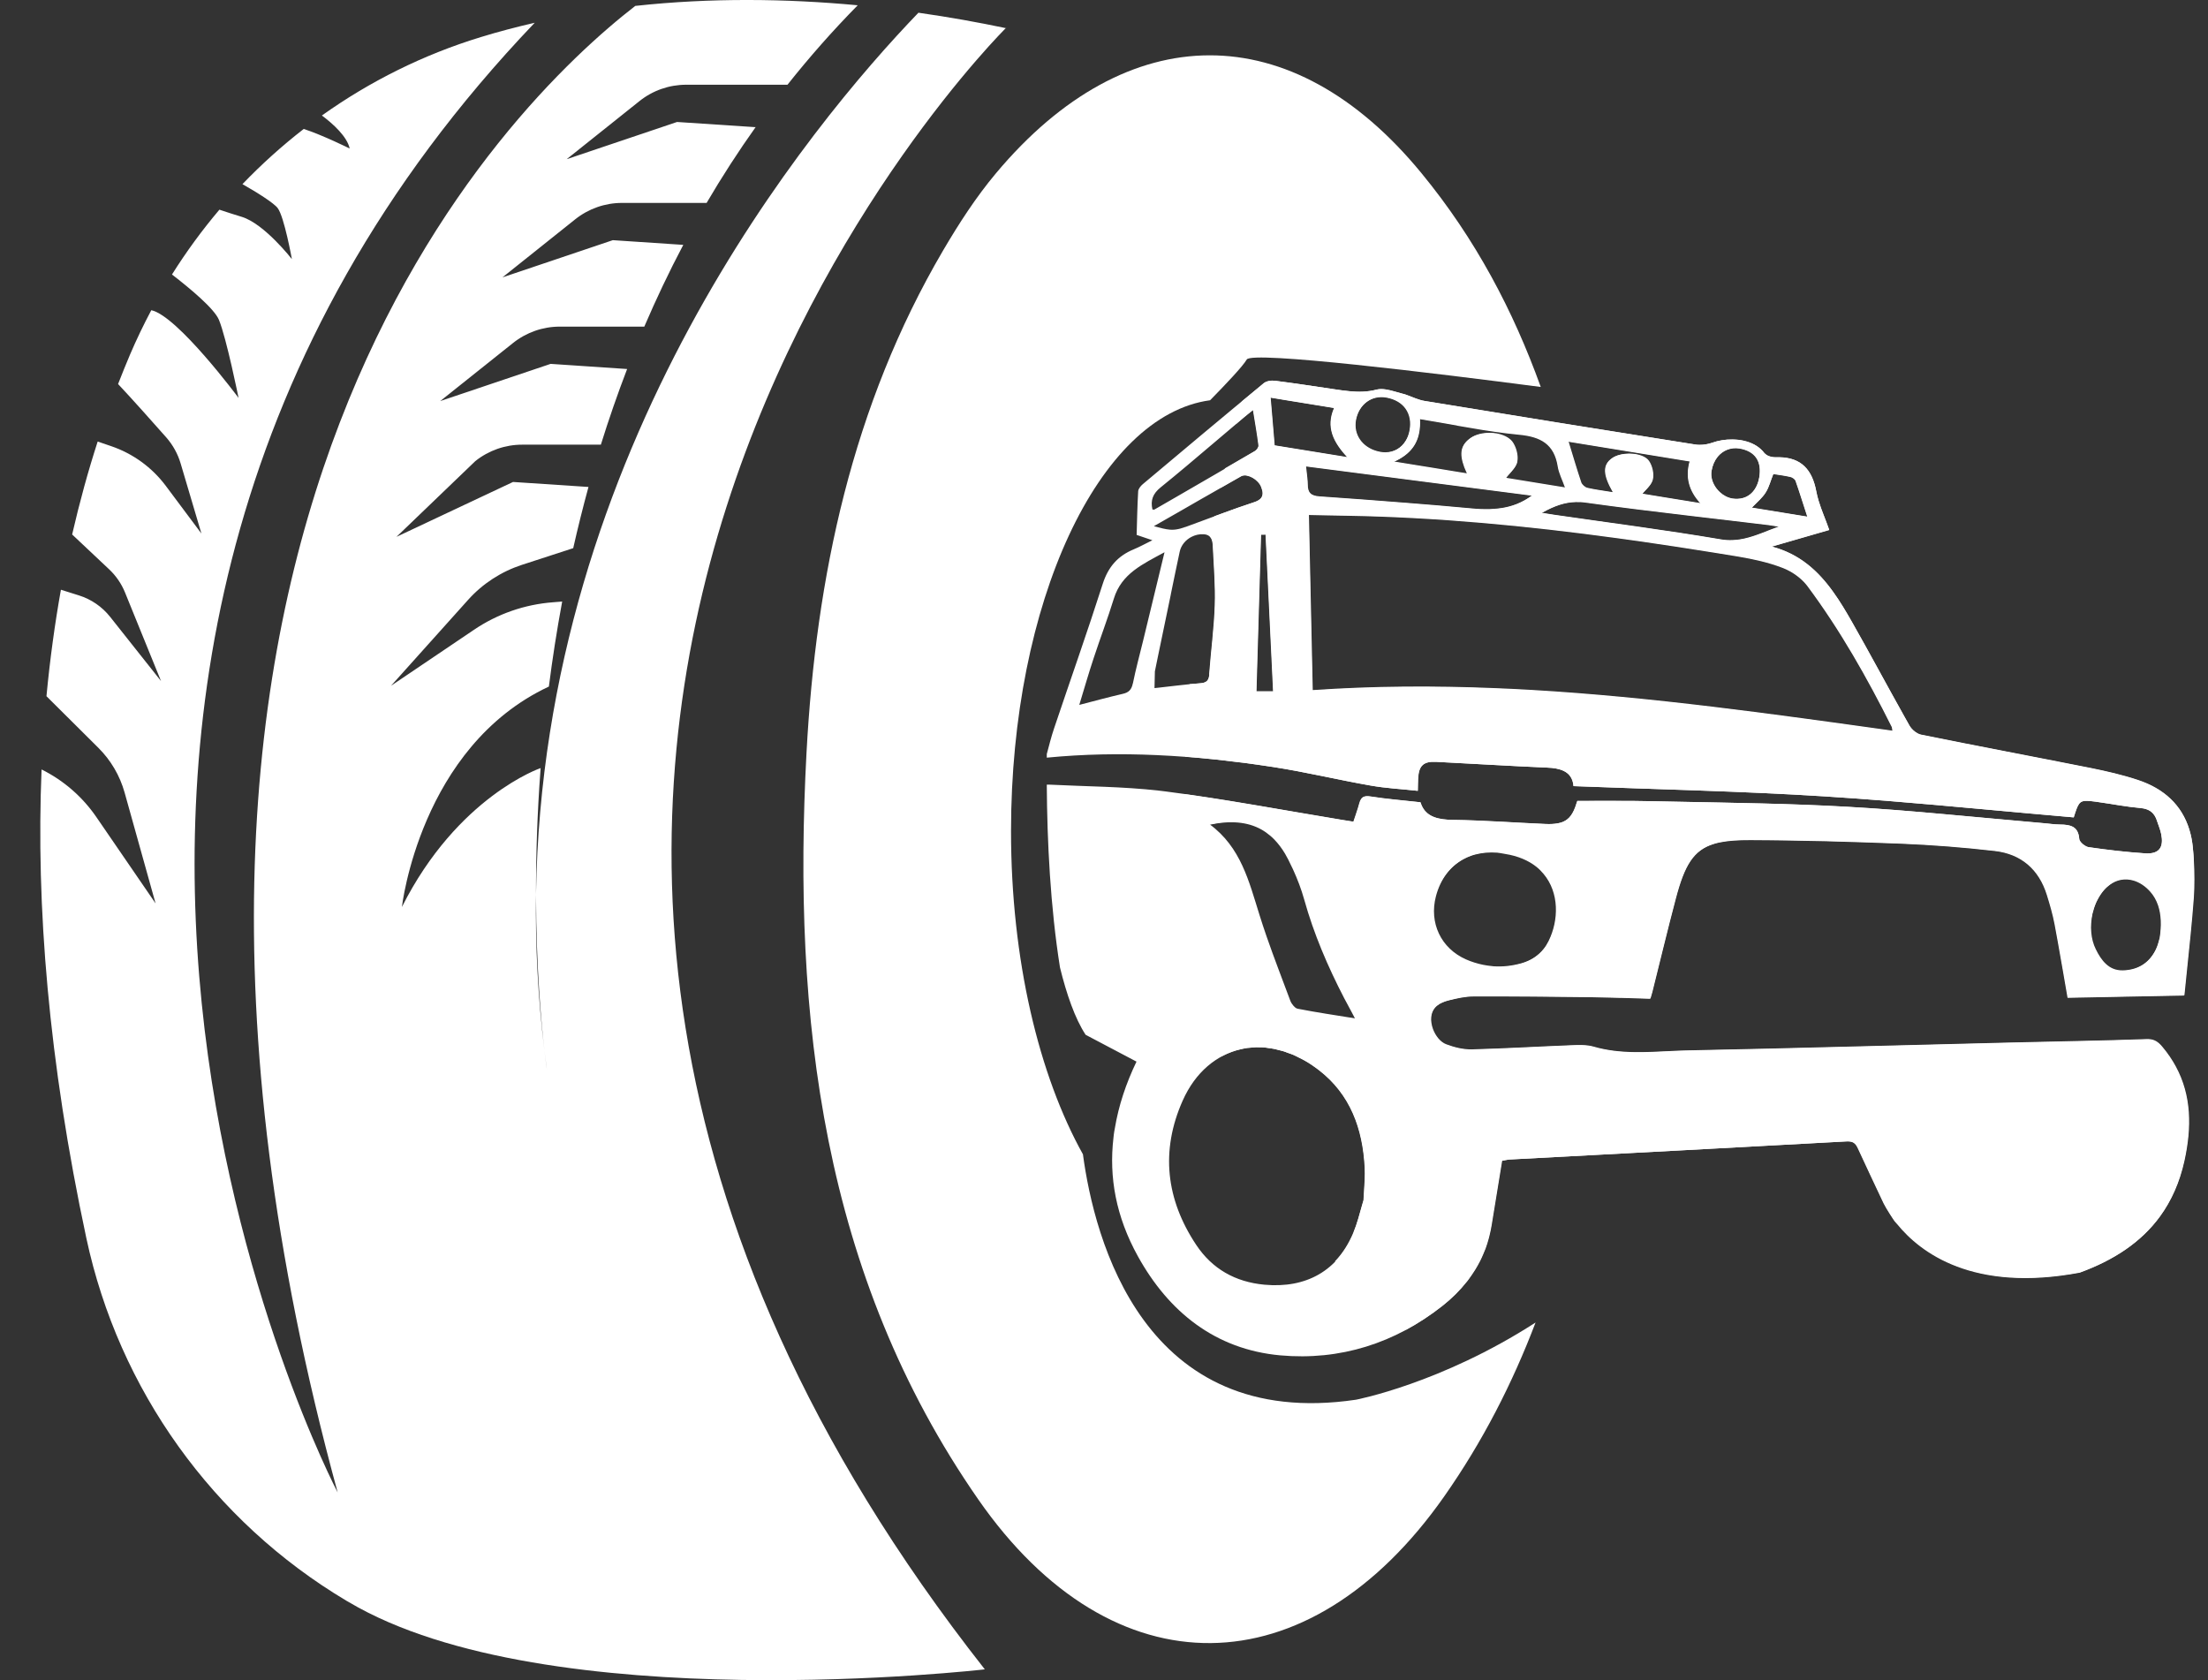 <svg width="46" height="35" viewBox="0 0 46 35" fill="none" xmlns="http://www.w3.org/2000/svg">
<rect x="0" y="0" width="46" height="35" fill="#333333" stroke="none"/>
<path d="M20.96 0.587C20.379 0.465 19.767 0.355 19.134 0.265C16.893 2.593 11.302 9.319 11.167 18.633C11.17 20.17 11.278 21.323 11.343 21.892C11.36 22.022 11.376 22.153 11.394 22.283C11.394 22.283 11.373 22.146 11.343 21.892C11.206 20.775 11.151 19.688 11.167 18.633C11.165 17.846 11.191 16.959 11.263 16C11.263 16 9.533 16.589 8.373 18.894C8.373 18.894 8.751 15.558 11.435 14.302C11.508 13.728 11.6 13.135 11.712 12.531L11.524 12.546C10.933 12.59 10.364 12.788 9.875 13.119L8.146 14.286L9.752 12.496C10.054 12.159 10.441 11.908 10.872 11.767L11.942 11.419C12.037 10.999 12.143 10.573 12.26 10.144L10.688 10.04L8.26 11.183L9.903 9.605C10.18 9.384 10.524 9.263 10.878 9.263H12.518C12.681 8.74 12.863 8.214 13.065 7.687L11.471 7.58L9.171 8.355L10.687 7.146C10.964 6.925 11.308 6.804 11.662 6.804H13.423C13.668 6.234 13.937 5.665 14.235 5.101L12.767 5.003L10.468 5.778L11.983 4.569C12.26 4.348 12.604 4.227 12.958 4.227H14.721C15.037 3.688 15.38 3.156 15.754 2.631L15.74 2.649L14.105 2.541L11.806 3.316L13.321 2.107C13.598 1.885 13.942 1.765 14.296 1.765H16.406C16.855 1.199 17.342 0.645 17.869 0.11C16.383 -0.029 14.81 -0.049 13.235 0.123C10.6 2.165 1.521 10.902 7.035 31.09C7.035 31.09 -1.888 14.111 11.14 0.474C10.764 0.561 10.389 0.658 10.019 0.772C8.819 1.138 7.705 1.695 6.706 2.406C6.94 2.581 7.232 2.845 7.285 3.094C7.285 3.094 6.736 2.82 6.328 2.686C5.875 3.038 5.448 3.422 5.051 3.836C5.346 4.003 5.706 4.228 5.786 4.336C5.922 4.517 6.081 5.398 6.081 5.398C6.081 5.398 5.508 4.66 5.036 4.517C4.876 4.468 4.715 4.417 4.571 4.368C4.211 4.793 3.881 5.244 3.583 5.718C3.961 6.01 4.463 6.428 4.561 6.662C4.719 7.047 4.97 8.289 4.97 8.289C4.97 8.289 3.699 6.578 3.152 6.462C2.992 6.763 2.845 7.069 2.71 7.384C2.624 7.586 2.542 7.791 2.46 8C2.74 8.297 3.196 8.809 3.462 9.11C3.601 9.268 3.705 9.455 3.764 9.657L4.196 11.114L3.454 10.121C3.168 9.738 2.771 9.449 2.316 9.294L2.035 9.198C1.836 9.813 1.659 10.457 1.503 11.134L2.272 11.858C2.416 11.993 2.53 12.159 2.604 12.341L3.355 14.188L2.293 12.848C2.127 12.639 1.9 12.483 1.644 12.403L1.269 12.285C1.143 12.991 1.041 13.731 0.968 14.503L2.048 15.577C2.309 15.836 2.497 16.157 2.596 16.51L3.241 18.819L2.005 17.017C1.716 16.597 1.324 16.256 0.866 16.029C0.749 18.857 1.008 22.094 1.799 25.793C2.475 28.949 4.435 31.689 7.219 33.347C7.233 33.356 7.25 33.365 7.265 33.373C11.405 35.83 20.517 34.775 20.517 34.775C5.577 15.78 20.961 0.579 20.961 0.579" fill="white"/>
<path d="M22.564 24.051C21.644 22.402 21.063 19.996 21.063 17.314C21.063 12.549 22.894 8.65 25.21 8.338C25.534 8.008 25.896 7.626 25.974 7.489C26.08 7.306 29.884 7.772 32.099 8.061C31.524 6.466 30.738 4.975 29.617 3.611C26.92 0.322 23.483 0.344 20.748 3.611C20.333 4.106 19.977 4.657 19.65 5.214C17.752 8.447 16.999 12.018 16.802 15.686C16.509 21.183 17.127 26.553 20.379 31.233C23.186 35.273 27.262 35.198 30.086 31.175C30.89 30.029 31.508 28.817 31.991 27.55C30.02 28.822 28.249 29.158 28.249 29.158C23.816 29.814 22.797 25.795 22.562 24.052" fill="white"/>
<path d="M39.534 25.492C40.016 26.086 41.113 26.92 43.337 26.503C44.045 26.245 44.614 25.871 45.005 25.334C45.239 25.012 45.41 24.631 45.509 24.184C45.663 23.484 45.657 22.822 45.331 22.218C45.256 22.079 45.164 21.942 45.053 21.81C45.041 21.797 45.031 21.783 45.019 21.771C44.94 21.688 44.862 21.64 44.721 21.646C43.782 21.68 42.842 21.693 41.902 21.717C40.779 21.745 39.657 21.773 38.534 21.802C37.411 21.832 36.29 21.858 35.167 21.881C35.085 21.882 35.002 21.885 34.921 21.889C34.879 21.891 34.839 21.892 34.798 21.895C34.552 21.907 34.304 21.92 34.058 21.917C33.771 21.913 33.484 21.885 33.199 21.802C33.125 21.78 33.045 21.773 32.964 21.77C32.924 21.77 32.882 21.77 32.842 21.77C32.802 21.77 32.761 21.773 32.721 21.774C32.035 21.801 31.349 21.842 30.661 21.86C30.572 21.861 30.482 21.851 30.393 21.832C30.304 21.813 30.215 21.785 30.131 21.754C30.008 21.708 29.907 21.578 29.854 21.437C29.823 21.352 29.809 21.262 29.818 21.182C29.843 20.964 30.008 20.88 30.19 20.833C30.359 20.79 30.534 20.75 30.707 20.75C31.119 20.749 31.529 20.75 31.941 20.753C32.344 20.756 32.746 20.761 33.149 20.765C33.349 20.768 33.549 20.773 33.749 20.78C33.761 20.78 33.774 20.78 33.786 20.78C33.986 20.786 34.186 20.793 34.386 20.799C34.39 20.784 34.395 20.771 34.398 20.758C34.41 20.72 34.418 20.69 34.426 20.661C34.589 20.011 34.744 19.358 34.916 18.711C35.097 18.026 35.282 17.705 35.713 17.574C35.87 17.525 36.06 17.503 36.294 17.495C36.352 17.494 36.414 17.493 36.478 17.494C36.739 17.494 37.001 17.498 37.261 17.501C37.785 17.509 38.307 17.522 38.829 17.54C39.09 17.549 39.352 17.557 39.613 17.568C39.939 17.581 40.264 17.6 40.59 17.625C40.916 17.65 41.241 17.683 41.565 17.72C42.118 17.783 42.487 18.104 42.653 18.637C42.715 18.836 42.774 19.04 42.813 19.244C42.836 19.37 42.86 19.495 42.882 19.62C42.95 19.997 43.014 20.379 43.085 20.778C43.49 20.771 43.894 20.762 44.3 20.755C44.699 20.747 45.1 20.739 45.509 20.731C45.552 20.298 45.598 19.875 45.639 19.457C45.663 19.205 45.687 18.954 45.705 18.704C45.722 18.445 45.721 18.181 45.705 17.92C45.699 17.833 45.693 17.746 45.684 17.659C45.671 17.525 45.647 17.4 45.61 17.283C45.454 16.778 45.087 16.433 44.537 16.252C44.219 16.146 43.888 16.071 43.559 16.004C42.382 15.769 41.202 15.548 40.025 15.309C40.002 15.305 39.979 15.296 39.955 15.284C39.921 15.266 39.885 15.241 39.856 15.212C39.836 15.193 39.817 15.172 39.802 15.151C39.795 15.141 39.788 15.131 39.782 15.12C39.746 15.056 39.71 14.992 39.673 14.927C39.306 14.272 38.952 13.608 38.58 12.956C38.459 12.742 38.333 12.53 38.192 12.334C37.882 11.902 37.497 11.543 36.91 11.388C37.309 11.273 37.707 11.158 38.109 11.042C38.035 10.828 37.947 10.634 37.888 10.438C37.869 10.373 37.851 10.306 37.839 10.24C37.753 9.779 37.521 9.536 37.072 9.527C37.042 9.527 37.011 9.527 36.978 9.527C36.952 9.527 36.921 9.523 36.89 9.515C36.844 9.503 36.802 9.483 36.774 9.455C36.77 9.45 36.762 9.446 36.759 9.442C36.669 9.321 36.538 9.243 36.395 9.2C36.371 9.193 36.346 9.187 36.322 9.181C36.248 9.165 36.171 9.157 36.096 9.156C35.943 9.153 35.795 9.179 35.675 9.222C35.592 9.252 35.495 9.269 35.404 9.268C35.373 9.268 35.343 9.265 35.313 9.26C33.433 8.963 31.553 8.661 29.675 8.353C29.55 8.332 29.432 8.273 29.31 8.23C29.282 8.22 29.254 8.21 29.224 8.204C29.109 8.174 28.983 8.13 28.864 8.113C28.799 8.104 28.737 8.102 28.679 8.117C28.486 8.167 28.301 8.169 28.117 8.151C28.008 8.141 27.897 8.124 27.786 8.107C27.375 8.046 26.966 7.983 26.555 7.931C26.48 7.922 26.381 7.939 26.328 7.983C25.485 8.678 24.646 9.381 23.809 10.085C23.765 10.122 23.715 10.183 23.712 10.234C23.694 10.538 23.689 10.843 23.68 11.143C23.794 11.182 23.885 11.213 24.008 11.254C23.857 11.328 23.743 11.392 23.62 11.443C23.288 11.58 23.088 11.809 22.975 12.159C22.652 13.169 22.297 14.17 21.959 15.176C21.901 15.347 21.858 15.523 21.808 15.708C21.808 15.733 21.808 15.758 21.808 15.783C22.58 15.708 23.341 15.696 24.097 15.73C24.297 15.739 24.497 15.751 24.697 15.766C24.7 15.766 24.701 15.766 24.704 15.766C24.904 15.78 25.106 15.8 25.306 15.82H25.313C25.512 15.842 25.71 15.866 25.909 15.891H25.92C26.12 15.919 26.32 15.947 26.52 15.978C27.201 16.082 27.87 16.245 28.549 16.364C28.709 16.392 28.87 16.411 29.035 16.426C29.116 16.433 29.199 16.441 29.284 16.449C29.366 16.457 29.451 16.466 29.537 16.474C29.538 16.411 29.54 16.363 29.541 16.321C29.541 16.301 29.541 16.281 29.543 16.264C29.543 16.246 29.543 16.228 29.546 16.212C29.559 15.953 29.655 15.858 29.915 15.87C30.685 15.909 31.457 15.957 32.227 15.99C32.264 15.991 32.3 15.994 32.335 15.997C32.58 16.024 32.761 16.112 32.783 16.376C34.541 16.445 36.275 16.48 38.004 16.589C38.438 16.616 38.872 16.648 39.304 16.682C39.955 16.734 40.605 16.793 41.254 16.852C41.905 16.911 42.553 16.971 43.204 17.027C43.293 16.747 43.315 16.676 43.49 16.682C43.534 16.684 43.588 16.69 43.654 16.698C43.676 16.701 43.7 16.704 43.725 16.709C43.872 16.729 44.017 16.753 44.162 16.776C44.308 16.799 44.454 16.819 44.601 16.832C44.76 16.847 44.857 16.912 44.915 17.037C44.924 17.055 44.931 17.074 44.937 17.095C44.968 17.188 45.007 17.279 45.026 17.373C45.078 17.622 45.002 17.759 44.788 17.776C44.757 17.779 44.724 17.779 44.687 17.776C44.491 17.762 44.296 17.745 44.1 17.723C44.002 17.712 43.905 17.7 43.807 17.687C43.709 17.675 43.613 17.661 43.515 17.647C43.503 17.646 43.491 17.641 43.479 17.637C43.425 17.615 43.362 17.565 43.334 17.518C43.325 17.503 43.319 17.49 43.319 17.478C43.309 17.344 43.263 17.269 43.192 17.227C43.156 17.207 43.115 17.194 43.069 17.186C43.023 17.179 42.974 17.176 42.921 17.176C42.862 17.176 42.802 17.17 42.743 17.164C42.684 17.158 42.625 17.151 42.565 17.146C41.884 17.087 41.202 17.021 40.519 16.961C39.838 16.899 39.155 16.843 38.472 16.805C37.29 16.738 36.103 16.724 34.919 16.7C34.75 16.697 34.581 16.692 34.411 16.69C34.282 16.687 34.152 16.685 34.023 16.684C33.635 16.681 33.247 16.684 32.863 16.684C32.848 16.732 32.833 16.776 32.818 16.818C32.749 16.999 32.66 17.096 32.51 17.139H32.507C32.442 17.157 32.365 17.166 32.273 17.166C32.249 17.166 32.226 17.166 32.201 17.164C31.555 17.137 30.91 17.087 30.266 17.079C29.98 17.074 29.749 17.023 29.636 16.812C29.62 16.782 29.607 16.748 29.595 16.712C29.226 16.67 28.892 16.644 28.561 16.592C28.525 16.586 28.494 16.585 28.467 16.586C28.464 16.586 28.461 16.586 28.458 16.588C28.436 16.591 28.415 16.597 28.399 16.607C28.384 16.616 28.372 16.629 28.362 16.645C28.346 16.669 28.332 16.7 28.322 16.741C28.315 16.769 28.307 16.797 28.298 16.825C28.269 16.922 28.233 17.018 28.201 17.117C28.104 17.102 28.029 17.089 27.953 17.077C26.734 16.877 25.517 16.645 24.292 16.488C24.246 16.482 24.199 16.477 24.153 16.471C23.393 16.384 22.623 16.384 21.857 16.345C21.84 16.345 21.824 16.345 21.808 16.345C21.815 17.528 21.882 18.887 22.083 20.154C22.22 20.711 22.396 21.219 22.617 21.556L23.677 22.115C23.457 22.573 23.304 23.034 23.227 23.498C23.205 23.605 23.197 23.702 23.197 23.702C23.101 24.521 23.249 25.345 23.706 26.17C24.347 27.328 25.317 28.11 26.672 28.234C27.918 28.346 29.061 27.984 30.052 27.203C30.249 27.048 30.42 26.877 30.567 26.691C30.567 26.691 30.571 26.686 30.574 26.683C30.587 26.665 30.601 26.646 30.614 26.628C30.645 26.585 30.675 26.543 30.703 26.498C30.715 26.481 30.727 26.463 30.738 26.444C30.774 26.386 30.805 26.328 30.836 26.269C30.845 26.251 30.854 26.232 30.863 26.213C30.888 26.158 30.913 26.102 30.935 26.045C30.94 26.033 30.946 26.021 30.95 26.009C30.975 25.942 30.996 25.872 31.015 25.802C31.02 25.784 31.024 25.766 31.029 25.748C31.047 25.675 31.064 25.6 31.076 25.523C31.149 25.075 31.223 24.629 31.295 24.181C31.344 24.172 31.383 24.162 31.42 24.157C31.432 24.156 31.444 24.154 31.455 24.154C32.626 24.091 33.795 24.029 34.965 23.967C36.136 23.905 37.304 23.842 38.475 23.777C38.537 23.774 38.584 23.781 38.621 23.803C38.658 23.826 38.687 23.862 38.713 23.92C38.878 24.279 39.047 24.636 39.216 24.994C39.223 25.01 39.235 25.037 39.253 25.072C39.299 25.169 39.472 25.433 39.482 25.442C39.487 25.445 39.533 25.501 39.534 25.501M31.694 20.067C31.498 20.121 31.306 20.142 31.113 20.129C31.106 20.129 31.098 20.127 31.091 20.126C31.026 20.12 30.961 20.111 30.897 20.098C30.777 20.073 30.658 20.037 30.543 19.986C30.017 19.754 29.771 19.222 29.915 18.671C30.009 18.31 30.217 18.041 30.5 17.887C30.55 17.861 30.602 17.836 30.657 17.817C30.689 17.805 30.724 17.795 30.758 17.786C30.897 17.75 31.047 17.737 31.206 17.749C31.263 17.753 31.318 17.767 31.372 17.776C31.441 17.786 31.504 17.8 31.567 17.817C31.688 17.851 31.795 17.896 31.89 17.951C31.937 17.977 31.98 18.008 32.02 18.039C32.079 18.085 32.128 18.137 32.174 18.191C32.503 18.581 32.494 19.155 32.279 19.591C32.249 19.651 32.214 19.707 32.174 19.757C32.054 19.908 31.891 20.012 31.694 20.067ZM28.171 21.058C28.183 21.079 28.193 21.101 28.206 21.126C28.22 21.151 28.235 21.181 28.254 21.218C27.826 21.148 27.43 21.091 27.039 21.014C27.032 21.013 27.024 21.01 27.015 21.007C26.992 20.997 26.968 20.976 26.947 20.952C26.919 20.92 26.895 20.882 26.882 20.848C26.716 20.401 26.543 19.958 26.387 19.507C26.335 19.357 26.285 19.206 26.238 19.055C26.02 18.36 25.851 17.649 25.203 17.173C25.646 17.077 26.006 17.108 26.297 17.27C26.362 17.305 26.423 17.35 26.48 17.398C26.51 17.423 26.538 17.45 26.565 17.478C26.646 17.562 26.722 17.661 26.79 17.776C26.812 17.814 26.834 17.854 26.855 17.895C26.889 17.961 26.922 18.029 26.953 18.097C27.046 18.302 27.128 18.514 27.189 18.729C27.389 19.446 27.677 20.123 28.02 20.778C28.069 20.873 28.119 20.966 28.169 21.058M28.205 25.676C27.875 26.47 27.215 26.843 26.341 26.762C25.735 26.705 25.255 26.434 24.922 25.934C24.291 24.987 24.174 23.974 24.639 22.928C24.903 22.334 25.347 21.969 25.86 21.855C25.903 21.847 25.944 21.836 25.987 21.831C26.005 21.828 26.024 21.828 26.042 21.826C26.086 21.822 26.129 21.817 26.174 21.816C26.193 21.816 26.214 21.816 26.233 21.817C26.276 21.817 26.32 21.817 26.365 21.823C26.387 21.825 26.409 21.829 26.432 21.833C26.474 21.839 26.516 21.844 26.559 21.853C26.584 21.858 26.611 21.866 26.636 21.872C26.676 21.882 26.715 21.891 26.755 21.903C26.786 21.913 26.815 21.925 26.846 21.937C26.882 21.95 26.916 21.96 26.952 21.976C26.99 21.993 27.029 22.013 27.069 22.032C27.095 22.046 27.122 22.057 27.149 22.072C27.214 22.108 27.28 22.147 27.344 22.192C27.392 22.224 27.438 22.256 27.48 22.29C28.135 22.796 28.396 23.51 28.436 24.326C28.445 24.493 28.432 24.66 28.42 24.831C28.415 24.888 28.412 24.945 28.409 25.003C28.402 25.028 28.395 25.054 28.386 25.081C28.329 25.278 28.279 25.483 28.199 25.675M39.419 15.132C39.419 15.132 39.423 15.141 39.423 15.147C39.428 15.163 39.428 15.184 39.435 15.222C36.93 14.873 34.43 14.519 31.91 14.372C31.649 14.357 31.39 14.344 31.13 14.334C29.876 14.283 28.617 14.288 27.349 14.376C27.328 13.455 27.309 12.549 27.289 11.636C27.282 11.331 27.276 11.026 27.269 10.718C27.409 10.721 27.546 10.723 27.68 10.726C27.814 10.729 27.946 10.732 28.078 10.734C29.96 10.766 31.827 10.946 33.687 11.199C33.855 11.223 34.024 11.247 34.193 11.27C34.7 11.342 35.207 11.42 35.712 11.502C35.881 11.528 36.05 11.556 36.217 11.584C36.376 11.611 36.534 11.642 36.691 11.68C36.848 11.718 37.002 11.765 37.152 11.823C37.201 11.842 37.248 11.864 37.295 11.89C37.438 11.969 37.571 12.079 37.663 12.201C38.346 13.119 38.906 14.111 39.417 15.132M26.125 10.464C25.895 10.539 25.667 10.62 25.44 10.704C25.214 10.788 24.987 10.872 24.76 10.955C24.74 10.962 24.72 10.97 24.703 10.976C24.7 10.976 24.695 10.977 24.692 10.978C24.677 10.984 24.663 10.989 24.649 10.993C24.646 10.993 24.642 10.996 24.639 10.996C24.626 11.001 24.612 11.005 24.599 11.008L24.591 11.011C24.577 11.015 24.562 11.018 24.547 11.021C24.486 11.034 24.431 11.039 24.369 11.033C24.285 11.026 24.187 11.002 24.039 10.961C24.227 10.853 24.412 10.747 24.596 10.643C24.738 10.561 24.879 10.48 25.02 10.399C25.085 10.361 25.151 10.324 25.217 10.287C25.408 10.178 25.598 10.069 25.789 9.96C25.811 9.948 25.831 9.935 25.854 9.923C25.883 9.907 25.919 9.901 25.959 9.906C25.971 9.907 25.984 9.912 25.997 9.915C26.011 9.918 26.023 9.922 26.036 9.926C26.114 9.956 26.192 10.013 26.242 10.087C26.255 10.106 26.266 10.127 26.274 10.149C26.31 10.24 26.317 10.317 26.272 10.376C26.245 10.411 26.198 10.441 26.126 10.464M25.193 14.048C25.193 14.064 25.19 14.079 25.187 14.092C25.18 14.133 25.166 14.164 25.143 14.186C25.113 14.216 25.067 14.23 25.002 14.235C24.922 14.241 24.842 14.248 24.762 14.255C24.738 14.258 24.713 14.26 24.689 14.263C24.63 14.269 24.572 14.274 24.512 14.282C24.495 14.283 24.477 14.286 24.46 14.288C24.355 14.3 24.248 14.311 24.138 14.325C24.11 14.328 24.08 14.331 24.052 14.334C24.054 14.217 24.057 14.101 24.06 13.986C24.082 13.883 24.103 13.78 24.123 13.678C24.214 13.243 24.301 12.82 24.389 12.399C24.392 12.384 24.395 12.369 24.397 12.355C24.457 12.067 24.515 11.78 24.577 11.493C24.606 11.356 24.703 11.244 24.826 11.182C24.9 11.145 24.984 11.124 25.069 11.129C25.235 11.135 25.26 11.255 25.266 11.375C25.266 11.376 25.266 11.379 25.266 11.381C25.286 11.79 25.32 12.2 25.307 12.608C25.291 13.088 25.226 13.567 25.19 14.048M28.892 8.276C29.073 8.31 29.209 8.392 29.294 8.512C29.377 8.631 29.407 8.784 29.374 8.96C29.358 9.041 29.331 9.113 29.294 9.175C29.201 9.33 29.045 9.421 28.864 9.422C28.827 9.422 28.79 9.419 28.753 9.412C28.731 9.408 28.71 9.403 28.689 9.397C28.38 9.313 28.198 9.051 28.249 8.756C28.279 8.588 28.362 8.453 28.477 8.367C28.592 8.282 28.738 8.245 28.895 8.275M29.584 8.88C29.587 8.83 29.587 8.777 29.584 8.721C29.849 8.764 30.112 8.811 30.369 8.857C30.715 8.917 31.054 8.974 31.395 9.016C31.481 9.026 31.565 9.035 31.651 9.044C32.109 9.086 32.389 9.24 32.463 9.708C32.485 9.848 32.556 9.981 32.617 10.155C32.175 10.082 31.77 10.018 31.375 9.953C31.435 9.873 31.535 9.786 31.586 9.688C31.598 9.666 31.607 9.642 31.611 9.617C31.614 9.601 31.615 9.583 31.617 9.565C31.624 9.442 31.578 9.293 31.507 9.197C31.498 9.185 31.488 9.175 31.478 9.165C31.476 9.163 31.475 9.162 31.473 9.16C31.472 9.159 31.469 9.157 31.467 9.156C31.448 9.138 31.427 9.122 31.404 9.109C31.377 9.092 31.347 9.078 31.316 9.066C31.233 9.033 31.138 9.017 31.042 9.016C30.897 9.014 30.75 9.048 30.649 9.116C30.448 9.253 30.404 9.424 30.516 9.724C30.532 9.767 30.552 9.813 30.574 9.862C30.509 9.851 30.444 9.841 30.38 9.831C30.189 9.8 30.003 9.77 29.82 9.739C29.737 9.726 29.654 9.713 29.569 9.699C29.469 9.683 29.365 9.666 29.255 9.648C29.187 9.638 29.118 9.626 29.044 9.614C29.39 9.459 29.562 9.232 29.583 8.88M32.922 10.451C32.962 10.452 33.004 10.457 33.047 10.463C33.764 10.563 34.482 10.65 35.201 10.735C35.749 10.8 36.298 10.864 36.847 10.93C36.853 10.93 36.858 10.931 36.866 10.933C36.934 10.942 37.001 10.955 37.067 10.965C36.82 11.052 36.586 11.165 36.333 11.22C36.307 11.226 36.282 11.23 36.255 11.235C36.204 11.244 36.152 11.248 36.099 11.251C36.019 11.254 35.935 11.251 35.85 11.235C35.272 11.137 34.693 11.051 34.113 10.968C33.534 10.886 32.953 10.806 32.374 10.722C32.301 10.712 32.23 10.698 32.118 10.681C32.158 10.659 32.196 10.638 32.235 10.619C32.466 10.504 32.678 10.442 32.921 10.454M36.239 9.338C36.321 9.352 36.39 9.375 36.45 9.408C36.509 9.44 36.555 9.483 36.59 9.534C36.66 9.638 36.682 9.775 36.653 9.944C36.639 10.022 36.615 10.091 36.583 10.15C36.502 10.299 36.367 10.385 36.201 10.39C36.168 10.39 36.134 10.39 36.099 10.385C35.999 10.37 35.906 10.32 35.832 10.252C35.733 10.161 35.664 10.035 35.654 9.907C35.651 9.875 35.653 9.844 35.657 9.811C35.676 9.692 35.722 9.589 35.787 9.509C35.897 9.377 36.06 9.31 36.239 9.338ZM36.784 10.258C36.822 10.202 36.848 10.139 36.872 10.072C36.884 10.04 36.895 10.006 36.907 9.972C36.919 9.938 36.931 9.904 36.946 9.87C37.059 9.888 37.183 9.903 37.304 9.931C37.344 9.94 37.396 9.976 37.41 10.012C37.493 10.246 37.565 10.485 37.656 10.762C37.25 10.695 36.881 10.637 36.497 10.573C36.568 10.497 36.653 10.424 36.722 10.343C36.746 10.317 36.767 10.287 36.786 10.258M29.107 9.954C30.045 10.075 30.98 10.196 31.922 10.318C31.713 10.473 31.498 10.551 31.278 10.584C31.248 10.588 31.218 10.592 31.187 10.595C31.135 10.6 31.085 10.604 31.033 10.606C31.002 10.606 30.972 10.606 30.941 10.606C30.827 10.606 30.712 10.597 30.596 10.585C30.165 10.545 29.734 10.508 29.303 10.475C28.698 10.426 28.095 10.382 27.491 10.34C27.307 10.327 27.246 10.261 27.245 10.091C27.245 10.046 27.241 9.999 27.236 9.95C27.229 9.876 27.218 9.798 27.209 9.708C27.846 9.791 28.479 9.872 29.11 9.954M35.436 10.482C35.333 10.466 35.229 10.448 35.127 10.432C34.958 10.405 34.792 10.377 34.627 10.351C34.489 10.329 34.352 10.306 34.218 10.284C34.272 10.215 34.376 10.133 34.42 10.031C34.426 10.016 34.432 10.002 34.435 9.987C34.463 9.869 34.426 9.705 34.356 9.602C34.287 9.501 34.118 9.45 33.947 9.449C33.816 9.449 33.682 9.478 33.595 9.539C33.396 9.676 33.396 9.875 33.612 10.254C33.578 10.248 33.546 10.243 33.513 10.239C33.355 10.214 33.211 10.194 33.072 10.162C33.023 10.15 32.961 10.097 32.944 10.049C32.851 9.773 32.77 9.493 32.678 9.194C33.531 9.333 34.362 9.467 35.208 9.605C35.116 9.937 35.19 10.218 35.435 10.483M28.078 9.523C27.543 9.436 27.057 9.358 26.556 9.277C26.543 9.114 26.529 8.952 26.515 8.787C26.501 8.622 26.486 8.454 26.472 8.28C26.568 8.297 26.664 8.311 26.759 8.328C27.106 8.384 27.445 8.44 27.799 8.497C27.624 8.896 27.783 9.21 28.076 9.524M26.372 11.135C26.386 11.404 26.398 11.674 26.411 11.945C26.449 12.755 26.489 13.57 26.529 14.401C26.408 14.401 26.309 14.401 26.177 14.401C26.202 13.578 26.226 12.763 26.249 11.949C26.257 11.678 26.266 11.409 26.273 11.137C26.306 11.137 26.34 11.137 26.372 11.136M24.181 10.152C24.54 9.862 24.891 9.564 25.243 9.265C25.467 9.075 25.691 8.885 25.916 8.695C25.968 8.65 26.023 8.609 26.103 8.544C26.144 8.798 26.184 9.026 26.214 9.256C26.214 9.263 26.217 9.272 26.217 9.28C26.217 9.288 26.217 9.3 26.212 9.312C26.203 9.335 26.187 9.361 26.168 9.38C26.157 9.39 26.149 9.397 26.138 9.403C25.593 9.723 25.045 10.04 24.497 10.357C24.349 10.442 24.199 10.529 24.051 10.614C24.04 10.62 24.024 10.614 24.009 10.613C23.966 10.421 24.017 10.284 24.181 10.152ZM23.6 14.238C23.574 14.366 23.517 14.426 23.39 14.454C23.098 14.521 22.811 14.6 22.485 14.684C22.59 14.339 22.68 14.025 22.783 13.715C22.92 13.298 23.077 12.886 23.206 12.468C23.366 11.948 23.806 11.752 24.261 11.504C24.106 12.148 23.959 12.755 23.811 13.363C23.74 13.654 23.661 13.943 23.602 14.236M44.197 18.316C44.238 18.309 44.279 18.306 44.321 18.307C44.322 18.307 44.325 18.307 44.328 18.307C44.374 18.31 44.422 18.319 44.468 18.334C44.586 18.371 44.702 18.446 44.804 18.559C44.877 18.64 44.933 18.738 44.971 18.851C45.033 19.04 45.045 19.27 44.999 19.539C44.986 19.582 44.965 19.679 44.924 19.766C44.799 20.027 44.592 20.174 44.322 20.207C44.29 20.211 44.256 20.214 44.222 20.214C44.075 20.216 43.964 20.164 43.875 20.081C43.786 20 43.719 19.889 43.662 19.773C43.556 19.56 43.539 19.29 43.593 19.038C43.613 18.954 43.639 18.872 43.673 18.795C43.685 18.769 43.697 18.744 43.711 18.72C43.751 18.646 43.797 18.578 43.851 18.52C43.878 18.49 43.905 18.465 43.934 18.443C43.961 18.421 43.988 18.402 44.016 18.386C44.074 18.352 44.134 18.329 44.197 18.316Z" fill="white"/>
<path d="M45.705 17.914C45.699 17.827 45.693 17.74 45.684 17.653C45.671 17.519 45.647 17.394 45.61 17.277C45.455 16.772 45.087 16.427 44.538 16.246C44.219 16.14 43.889 16.065 43.56 15.998C42.382 15.764 41.201 15.542 40.025 15.303C40.003 15.299 39.979 15.29 39.955 15.278C39.92 15.26 39.886 15.235 39.856 15.207C39.837 15.188 39.818 15.168 39.803 15.147C39.795 15.136 39.788 15.126 39.782 15.116C39.746 15.053 39.711 14.988 39.674 14.923C39.306 14.267 38.952 13.604 38.581 12.951C38.459 12.738 38.333 12.525 38.192 12.33C37.883 11.898 37.498 11.538 36.911 11.384C37.309 11.269 37.708 11.154 38.109 11.037C38.035 10.824 37.948 10.629 37.889 10.433C37.869 10.368 37.852 10.302 37.84 10.237C37.754 9.776 37.521 9.533 37.072 9.524C37.043 9.524 37.011 9.524 36.979 9.524C36.952 9.524 36.921 9.52 36.89 9.512C36.844 9.501 36.803 9.48 36.775 9.453C36.77 9.449 36.763 9.445 36.76 9.44C36.669 9.319 36.539 9.241 36.395 9.198C36.371 9.191 36.346 9.185 36.323 9.179C36.249 9.163 36.172 9.154 36.096 9.154C35.945 9.151 35.795 9.178 35.675 9.221C35.592 9.25 35.496 9.268 35.404 9.266C35.373 9.266 35.343 9.263 35.315 9.259C33.435 8.961 31.555 8.659 29.677 8.351C29.552 8.331 29.434 8.272 29.312 8.229C29.284 8.219 29.256 8.208 29.226 8.202C29.109 8.173 28.985 8.129 28.866 8.111C28.801 8.102 28.739 8.101 28.681 8.115C28.488 8.166 28.303 8.167 28.119 8.149C28.01 8.139 27.899 8.123 27.788 8.107C27.377 8.046 26.968 7.983 26.556 7.931C26.482 7.922 26.383 7.939 26.328 7.983C26.176 8.11 26.023 8.236 25.87 8.363C25.836 8.494 25.794 8.652 25.747 8.835C25.805 8.784 25.865 8.736 25.922 8.686C25.974 8.641 26.029 8.6 26.11 8.535C26.152 8.789 26.192 9.017 26.222 9.247C26.222 9.254 26.225 9.263 26.225 9.271C26.225 9.281 26.225 9.291 26.22 9.303C26.211 9.327 26.195 9.352 26.176 9.369C26.165 9.38 26.156 9.387 26.146 9.393C25.937 9.515 25.728 9.636 25.519 9.757C25.488 9.887 25.457 10.024 25.426 10.165C25.549 10.094 25.671 10.025 25.794 9.956C25.816 9.944 25.836 9.931 25.859 9.919C25.888 9.903 25.925 9.897 25.964 9.901C25.976 9.901 25.989 9.907 26.002 9.91C26.016 9.913 26.028 9.918 26.041 9.922C26.119 9.951 26.196 10.009 26.247 10.082C26.26 10.102 26.27 10.122 26.279 10.144C26.315 10.236 26.322 10.311 26.276 10.371C26.248 10.407 26.202 10.436 26.131 10.46C25.902 10.535 25.674 10.616 25.447 10.7C25.398 10.718 25.349 10.735 25.3 10.754C25.272 10.893 25.244 11.036 25.216 11.182C25.259 11.229 25.269 11.3 25.273 11.372C25.273 11.373 25.273 11.376 25.273 11.378C25.294 11.786 25.33 12.197 25.315 12.605C25.299 13.085 25.233 13.564 25.198 14.045C25.198 14.061 25.195 14.076 25.192 14.09C25.185 14.132 25.17 14.163 25.148 14.185C25.118 14.214 25.072 14.229 25.007 14.233C24.933 14.239 24.857 14.245 24.783 14.252C24.74 14.743 24.707 15.248 24.693 15.764H24.697C24.697 15.764 24.702 15.764 24.705 15.764C24.905 15.779 25.106 15.798 25.306 15.819H25.314C25.512 15.841 25.71 15.864 25.909 15.889C25.913 15.889 25.916 15.889 25.921 15.891C26.121 15.918 26.322 15.945 26.521 15.976C27.201 16.081 27.871 16.243 28.549 16.362C28.709 16.39 28.871 16.41 29.035 16.426C29.116 16.433 29.2 16.441 29.284 16.449C29.367 16.457 29.451 16.466 29.537 16.474C29.539 16.411 29.54 16.363 29.54 16.321C29.54 16.301 29.54 16.281 29.542 16.264C29.542 16.246 29.542 16.228 29.543 16.212C29.556 15.953 29.653 15.858 29.912 15.87C30.683 15.909 31.453 15.957 32.225 15.99C32.262 15.991 32.297 15.994 32.333 15.997C32.577 16.024 32.758 16.112 32.78 16.376C34.539 16.445 36.272 16.48 38 16.589C38.434 16.616 38.868 16.648 39.302 16.682C39.952 16.734 40.603 16.793 41.252 16.852C41.902 16.911 42.551 16.971 43.201 17.027C43.29 16.747 43.312 16.676 43.487 16.684C43.532 16.685 43.585 16.691 43.652 16.7C43.674 16.703 43.698 16.706 43.723 16.71C43.87 16.731 44.015 16.754 44.16 16.778C44.305 16.8 44.452 16.821 44.598 16.834C44.757 16.849 44.855 16.913 44.913 17.039C44.921 17.056 44.929 17.076 44.935 17.096C44.966 17.189 45.004 17.28 45.024 17.375C45.075 17.624 45 17.761 44.785 17.777C44.754 17.78 44.721 17.78 44.684 17.777C44.489 17.764 44.293 17.746 44.098 17.724C44 17.714 43.902 17.702 43.804 17.689C43.706 17.675 43.61 17.662 43.513 17.649C43.501 17.647 43.489 17.643 43.477 17.639C43.422 17.616 43.36 17.566 43.332 17.519C43.323 17.504 43.317 17.491 43.317 17.479C43.306 17.345 43.261 17.27 43.19 17.229C43.154 17.208 43.112 17.195 43.066 17.188C43.021 17.18 42.972 17.177 42.918 17.177C42.859 17.177 42.8 17.171 42.741 17.166C42.681 17.16 42.622 17.152 42.561 17.148C41.88 17.089 41.198 17.023 40.515 16.962C39.834 16.9 39.151 16.844 38.468 16.806C37.286 16.74 36.1 16.725 34.915 16.701C34.746 16.698 34.576 16.694 34.407 16.691C34.278 16.688 34.148 16.687 34.019 16.685C33.631 16.682 33.243 16.685 32.859 16.685C32.844 16.734 32.829 16.778 32.814 16.819C32.745 17 32.656 17.098 32.506 17.14H32.503C32.438 17.158 32.361 17.167 32.269 17.167C32.245 17.167 32.222 17.167 32.195 17.166C31.551 17.139 30.905 17.089 30.26 17.08C29.973 17.076 29.743 17.024 29.631 16.813C29.614 16.784 29.601 16.75 29.589 16.713C29.22 16.672 28.887 16.647 28.555 16.594C28.52 16.588 28.488 16.586 28.462 16.588C28.459 16.588 28.456 16.588 28.453 16.588C28.431 16.591 28.41 16.597 28.393 16.607C28.379 16.616 28.367 16.629 28.355 16.645C28.339 16.669 28.325 16.7 28.315 16.741C28.308 16.769 28.3 16.797 28.291 16.825C28.262 16.922 28.226 17.018 28.194 17.118C28.097 17.102 28.022 17.09 27.946 17.079C26.856 16.9 25.768 16.695 24.675 16.542C24.678 18.324 24.887 20.204 25.462 21.998C25.586 21.934 25.716 21.884 25.853 21.854C25.896 21.845 25.937 21.835 25.98 21.829C25.998 21.826 26.017 21.826 26.036 21.825C26.081 21.82 26.124 21.816 26.168 21.814C26.188 21.814 26.208 21.814 26.228 21.816C26.272 21.816 26.315 21.816 26.359 21.822C26.382 21.823 26.404 21.828 26.426 21.832C26.469 21.838 26.511 21.842 26.553 21.851C26.579 21.857 26.605 21.864 26.631 21.872C26.671 21.882 26.709 21.889 26.749 21.903C26.78 21.913 26.81 21.925 26.841 21.937C26.877 21.95 26.91 21.96 26.946 21.976C26.985 21.993 27.023 22.013 27.063 22.034C27.09 22.047 27.116 22.059 27.143 22.074C27.208 22.109 27.275 22.149 27.339 22.193C27.386 22.225 27.431 22.258 27.475 22.292C28.13 22.797 28.389 23.512 28.431 24.328C28.439 24.494 28.426 24.661 28.416 24.832C28.413 24.889 28.408 24.947 28.405 25.004C28.398 25.031 28.391 25.056 28.382 25.082C28.325 25.28 28.275 25.485 28.195 25.676C28.096 25.913 27.967 26.114 27.813 26.274C28.248 26.778 28.742 27.256 29.294 27.699C29.552 27.559 29.802 27.394 30.043 27.206C30.239 27.051 30.41 26.88 30.557 26.694C30.557 26.694 30.561 26.689 30.564 26.684C30.577 26.666 30.591 26.649 30.604 26.63C30.635 26.587 30.665 26.544 30.693 26.5C30.705 26.482 30.717 26.465 30.728 26.445C30.764 26.388 30.795 26.329 30.826 26.27C30.835 26.252 30.844 26.233 30.853 26.214C30.878 26.16 30.903 26.104 30.925 26.046C30.93 26.034 30.936 26.023 30.94 26.011C30.965 25.943 30.986 25.874 31.006 25.803C31.01 25.785 31.014 25.768 31.019 25.75C31.037 25.676 31.054 25.601 31.066 25.524C31.139 25.076 31.213 24.63 31.285 24.182C31.334 24.173 31.373 24.163 31.41 24.159C31.422 24.157 31.434 24.156 31.445 24.154C32.616 24.091 33.785 24.029 34.955 23.967C36.124 23.905 37.294 23.842 38.465 23.777C38.527 23.774 38.575 23.781 38.612 23.803C38.649 23.826 38.677 23.862 38.703 23.92C38.868 24.279 39.038 24.636 39.206 24.994C39.213 25.01 39.225 25.037 39.243 25.072C39.289 25.169 39.462 25.433 39.472 25.442C39.477 25.445 39.524 25.501 39.524 25.501C40.007 26.095 41.103 26.929 43.327 26.512C44.035 26.254 44.604 25.88 44.995 25.342C45.23 25.019 45.4 24.639 45.499 24.191C45.653 23.491 45.647 22.829 45.321 22.225C45.246 22.087 45.154 21.95 45.043 21.817C45.031 21.804 45.021 21.791 45.009 21.779C44.93 21.695 44.852 21.648 44.711 21.654C43.772 21.688 42.832 21.701 41.892 21.724C40.769 21.752 39.647 21.782 38.524 21.81C37.401 21.838 36.28 21.866 35.157 21.888C35.075 21.889 34.992 21.892 34.911 21.897C34.869 21.898 34.829 21.9 34.788 21.903C34.542 21.915 34.294 21.928 34.048 21.925C33.761 21.92 33.474 21.892 33.189 21.81C33.114 21.788 33.035 21.779 32.954 21.777C32.914 21.777 32.872 21.777 32.832 21.777C32.792 21.777 32.751 21.78 32.711 21.782C32.023 21.808 31.337 21.851 30.651 21.867C30.562 21.869 30.472 21.858 30.383 21.839C30.293 21.82 30.205 21.792 30.121 21.761C29.998 21.716 29.897 21.587 29.844 21.444C29.813 21.359 29.799 21.269 29.808 21.189C29.834 20.971 29.998 20.887 30.18 20.84C30.349 20.798 30.524 20.758 30.697 20.758C31.109 20.756 31.52 20.758 31.931 20.761C32.334 20.764 32.736 20.768 33.139 20.773C33.339 20.776 33.539 20.781 33.739 20.787C33.751 20.787 33.764 20.787 33.776 20.787C33.976 20.793 34.176 20.8 34.376 20.806C34.38 20.792 34.385 20.778 34.388 20.765C34.4 20.727 34.408 20.697 34.416 20.668C34.579 20.018 34.736 19.367 34.906 18.718C35.087 18.033 35.272 17.712 35.703 17.581C35.86 17.532 36.05 17.51 36.284 17.503C36.342 17.501 36.404 17.501 36.468 17.501C36.729 17.501 36.991 17.506 37.252 17.509C37.775 17.516 38.297 17.529 38.819 17.547C39.08 17.556 39.342 17.565 39.603 17.575C39.929 17.588 40.255 17.608 40.581 17.633C40.907 17.658 41.231 17.69 41.555 17.727C42.108 17.79 42.477 18.111 42.643 18.645C42.705 18.845 42.764 19.047 42.803 19.252C42.827 19.377 42.85 19.502 42.872 19.628C42.941 20.005 43.004 20.387 43.074 20.786C43.478 20.778 43.883 20.77 44.289 20.762C44.687 20.755 45.089 20.746 45.498 20.739C45.541 20.305 45.587 19.883 45.628 19.464C45.653 19.212 45.675 18.962 45.693 18.711C45.711 18.452 45.71 18.188 45.693 17.927M36.331 11.226C36.306 11.232 36.281 11.236 36.255 11.241C36.203 11.249 36.151 11.254 36.097 11.257C36.017 11.26 35.934 11.257 35.849 11.241C35.271 11.143 34.691 11.056 34.112 10.974C33.533 10.892 32.952 10.812 32.373 10.728C32.3 10.718 32.229 10.704 32.117 10.687C32.157 10.665 32.195 10.644 32.234 10.625C32.465 10.508 32.677 10.448 32.92 10.46C32.96 10.461 33.001 10.466 33.044 10.472C33.761 10.572 34.48 10.659 35.198 10.744C35.746 10.809 36.296 10.872 36.844 10.939C36.85 10.939 36.858 10.94 36.863 10.942C36.931 10.95 36.998 10.964 37.065 10.974C36.818 11.061 36.583 11.174 36.33 11.229M36.718 10.349C36.742 10.323 36.763 10.293 36.782 10.264C36.819 10.208 36.846 10.144 36.869 10.078C36.881 10.046 36.893 10.012 36.905 9.978C36.917 9.944 36.929 9.91 36.943 9.876C37.056 9.894 37.18 9.909 37.3 9.937C37.34 9.946 37.392 9.982 37.406 10.018C37.489 10.252 37.561 10.491 37.652 10.766C37.246 10.7 36.875 10.641 36.493 10.579C36.566 10.502 36.649 10.43 36.718 10.349ZM35.654 9.817C35.674 9.698 35.72 9.595 35.785 9.515C35.895 9.383 36.057 9.316 36.237 9.344C36.318 9.358 36.388 9.381 36.447 9.414C36.505 9.446 36.552 9.489 36.588 9.54C36.657 9.642 36.68 9.78 36.65 9.948C36.637 10.027 36.613 10.096 36.58 10.155C36.5 10.304 36.364 10.389 36.198 10.395C36.166 10.395 36.13 10.395 36.094 10.389C35.995 10.374 35.902 10.326 35.828 10.256C35.729 10.165 35.66 10.04 35.65 9.912C35.647 9.879 35.649 9.848 35.653 9.816M35.2 9.61C35.108 9.941 35.182 10.223 35.426 10.488C35.323 10.472 35.219 10.454 35.117 10.438C34.948 10.41 34.782 10.383 34.617 10.357C34.48 10.335 34.342 10.312 34.209 10.29C34.262 10.223 34.366 10.139 34.41 10.037C34.416 10.022 34.422 10.007 34.425 9.993C34.453 9.875 34.416 9.71 34.346 9.608C34.277 9.506 34.108 9.456 33.937 9.455C33.806 9.455 33.672 9.484 33.585 9.545C33.386 9.682 33.386 9.881 33.603 10.259C33.569 10.254 33.536 10.249 33.503 10.245C33.345 10.22 33.201 10.2 33.062 10.168C33.013 10.156 32.951 10.103 32.934 10.055C32.841 9.779 32.76 9.499 32.668 9.201C33.521 9.34 34.352 9.474 35.198 9.613M30.36 8.868C30.705 8.929 31.044 8.986 31.385 9.028C31.469 9.038 31.555 9.047 31.641 9.056C32.099 9.098 32.379 9.252 32.453 9.72C32.475 9.86 32.546 9.993 32.607 10.166C32.166 10.094 31.761 10.03 31.366 9.965C31.426 9.885 31.527 9.798 31.576 9.699C31.588 9.677 31.597 9.654 31.601 9.63C31.604 9.614 31.607 9.596 31.607 9.579C31.614 9.455 31.568 9.306 31.497 9.21C31.488 9.198 31.478 9.188 31.468 9.176C31.466 9.175 31.465 9.173 31.463 9.172C31.462 9.17 31.459 9.169 31.457 9.166C31.438 9.148 31.417 9.134 31.394 9.119C31.367 9.103 31.337 9.088 31.306 9.076C31.223 9.044 31.128 9.028 31.032 9.026C30.887 9.025 30.74 9.058 30.64 9.126C30.438 9.263 30.394 9.433 30.506 9.735C30.523 9.778 30.542 9.823 30.564 9.872C30.499 9.862 30.434 9.851 30.37 9.841C30.179 9.81 29.994 9.78 29.81 9.75C29.727 9.736 29.644 9.723 29.559 9.708C29.459 9.692 29.355 9.676 29.245 9.657C29.177 9.645 29.108 9.635 29.034 9.623C29.38 9.468 29.552 9.241 29.573 8.889C29.576 8.839 29.576 8.786 29.573 8.73C29.838 8.773 30.099 8.82 30.358 8.865M28.239 8.765C28.269 8.597 28.352 8.462 28.468 8.376C28.582 8.291 28.728 8.254 28.885 8.283C29.066 8.317 29.203 8.4 29.285 8.519C29.368 8.639 29.398 8.792 29.365 8.967C29.351 9.048 29.323 9.12 29.285 9.182C29.192 9.337 29.037 9.428 28.856 9.43C28.82 9.43 28.782 9.427 28.745 9.419C28.722 9.415 28.702 9.411 28.681 9.405C28.371 9.319 28.189 9.058 28.241 8.764M26.17 14.401C26.194 13.578 26.219 12.763 26.242 11.949C26.25 11.678 26.259 11.409 26.266 11.137C26.299 11.137 26.333 11.137 26.365 11.136C26.379 11.406 26.39 11.675 26.404 11.947C26.442 12.757 26.482 13.572 26.522 14.403C26.401 14.403 26.302 14.403 26.17 14.403M26.508 8.79C26.494 8.625 26.479 8.457 26.465 8.283C26.561 8.3 26.657 8.314 26.752 8.331C27.099 8.387 27.438 8.443 27.792 8.5C27.617 8.899 27.777 9.213 28.071 9.529C27.536 9.442 27.05 9.363 26.549 9.281C26.536 9.119 26.522 8.957 26.508 8.792M27.228 9.957C27.22 9.884 27.21 9.806 27.201 9.716C27.838 9.798 28.471 9.879 29.102 9.962C30.04 10.082 30.974 10.203 31.917 10.326C31.708 10.48 31.493 10.559 31.272 10.591C31.242 10.595 31.211 10.6 31.182 10.603C31.13 10.609 31.079 10.61 31.026 10.613C30.995 10.613 30.965 10.613 30.934 10.613C30.82 10.613 30.705 10.604 30.589 10.592C30.158 10.553 29.727 10.516 29.296 10.482C28.691 10.433 28.088 10.389 27.484 10.348C27.3 10.335 27.239 10.268 27.238 10.099C27.238 10.053 27.233 10.006 27.229 9.957M31.903 14.382C31.642 14.367 31.382 14.354 31.121 14.344C29.868 14.294 28.608 14.298 27.34 14.386C27.319 13.466 27.3 12.559 27.281 11.646C27.275 11.341 27.268 11.036 27.262 10.728C27.402 10.731 27.539 10.734 27.674 10.737C27.807 10.74 27.939 10.743 28.071 10.744C29.954 10.777 31.82 10.956 33.68 11.21C33.849 11.233 34.017 11.257 34.186 11.28C34.693 11.353 35.2 11.431 35.705 11.512C35.874 11.538 36.043 11.566 36.21 11.594C36.369 11.621 36.529 11.652 36.684 11.69C36.841 11.728 36.995 11.775 37.145 11.833C37.192 11.852 37.241 11.874 37.289 11.901C37.431 11.979 37.564 12.089 37.656 12.212C38.339 13.13 38.899 14.121 39.41 15.142C39.413 15.147 39.415 15.151 39.415 15.157C39.419 15.173 39.419 15.194 39.426 15.232C36.921 14.883 34.422 14.53 31.902 14.384M27.022 21.023C27.014 21.021 27.007 21.019 26.998 21.016C26.974 21.005 26.951 20.985 26.93 20.961C26.902 20.929 26.878 20.89 26.865 20.857C26.699 20.41 26.525 19.967 26.37 19.517C26.318 19.367 26.268 19.217 26.22 19.065C26.002 18.369 25.835 17.659 25.186 17.183C25.629 17.087 25.989 17.118 26.279 17.28C26.345 17.317 26.405 17.36 26.463 17.409C26.493 17.434 26.521 17.46 26.548 17.488C26.629 17.572 26.705 17.671 26.773 17.786C26.795 17.824 26.817 17.864 26.838 17.905C26.872 17.971 26.905 18.039 26.936 18.107C27.03 18.312 27.111 18.524 27.171 18.739C27.371 19.457 27.662 20.133 28.002 20.79C28.051 20.884 28.102 20.977 28.152 21.07C28.164 21.091 28.174 21.113 28.188 21.138C28.201 21.163 28.216 21.192 28.235 21.229C27.807 21.16 27.411 21.103 27.02 21.026M32.262 19.604C32.232 19.665 32.197 19.721 32.157 19.771C32.037 19.921 31.874 20.026 31.677 20.08C31.481 20.134 31.288 20.155 31.096 20.142C31.088 20.142 31.081 20.14 31.074 20.139C31.008 20.133 30.943 20.123 30.88 20.111C30.759 20.086 30.642 20.05 30.525 19.999C30 19.768 29.754 19.236 29.897 18.685C29.992 18.322 30.2 18.054 30.483 17.901C30.533 17.874 30.585 17.849 30.64 17.83C30.672 17.818 30.706 17.808 30.742 17.799C30.88 17.764 31.031 17.75 31.191 17.762C31.247 17.767 31.302 17.78 31.357 17.789C31.425 17.799 31.49 17.814 31.549 17.83C31.671 17.864 31.779 17.91 31.872 17.964C31.92 17.991 31.962 18.022 32.002 18.052C32.062 18.098 32.111 18.15 32.157 18.204C32.486 18.595 32.477 19.168 32.262 19.604ZM44.989 19.551C44.976 19.594 44.956 19.691 44.914 19.778C44.789 20.04 44.582 20.186 44.312 20.218C44.28 20.223 44.246 20.226 44.212 20.226C44.065 20.227 43.954 20.176 43.865 20.093C43.776 20.012 43.709 19.9 43.652 19.785C43.545 19.572 43.527 19.302 43.584 19.05C43.603 18.966 43.63 18.884 43.664 18.807C43.675 18.782 43.687 18.755 43.701 18.732C43.741 18.658 43.788 18.59 43.841 18.531C43.868 18.502 43.895 18.477 43.924 18.455C43.951 18.433 43.978 18.413 44.006 18.397C44.064 18.363 44.124 18.341 44.187 18.329C44.228 18.322 44.27 18.318 44.311 18.321C44.314 18.321 44.315 18.321 44.318 18.321C44.364 18.324 44.412 18.332 44.458 18.347C44.576 18.384 44.692 18.459 44.794 18.573C44.867 18.654 44.923 18.751 44.961 18.864C45.024 19.053 45.035 19.283 44.991 19.552" fill="white"/>
</svg>
